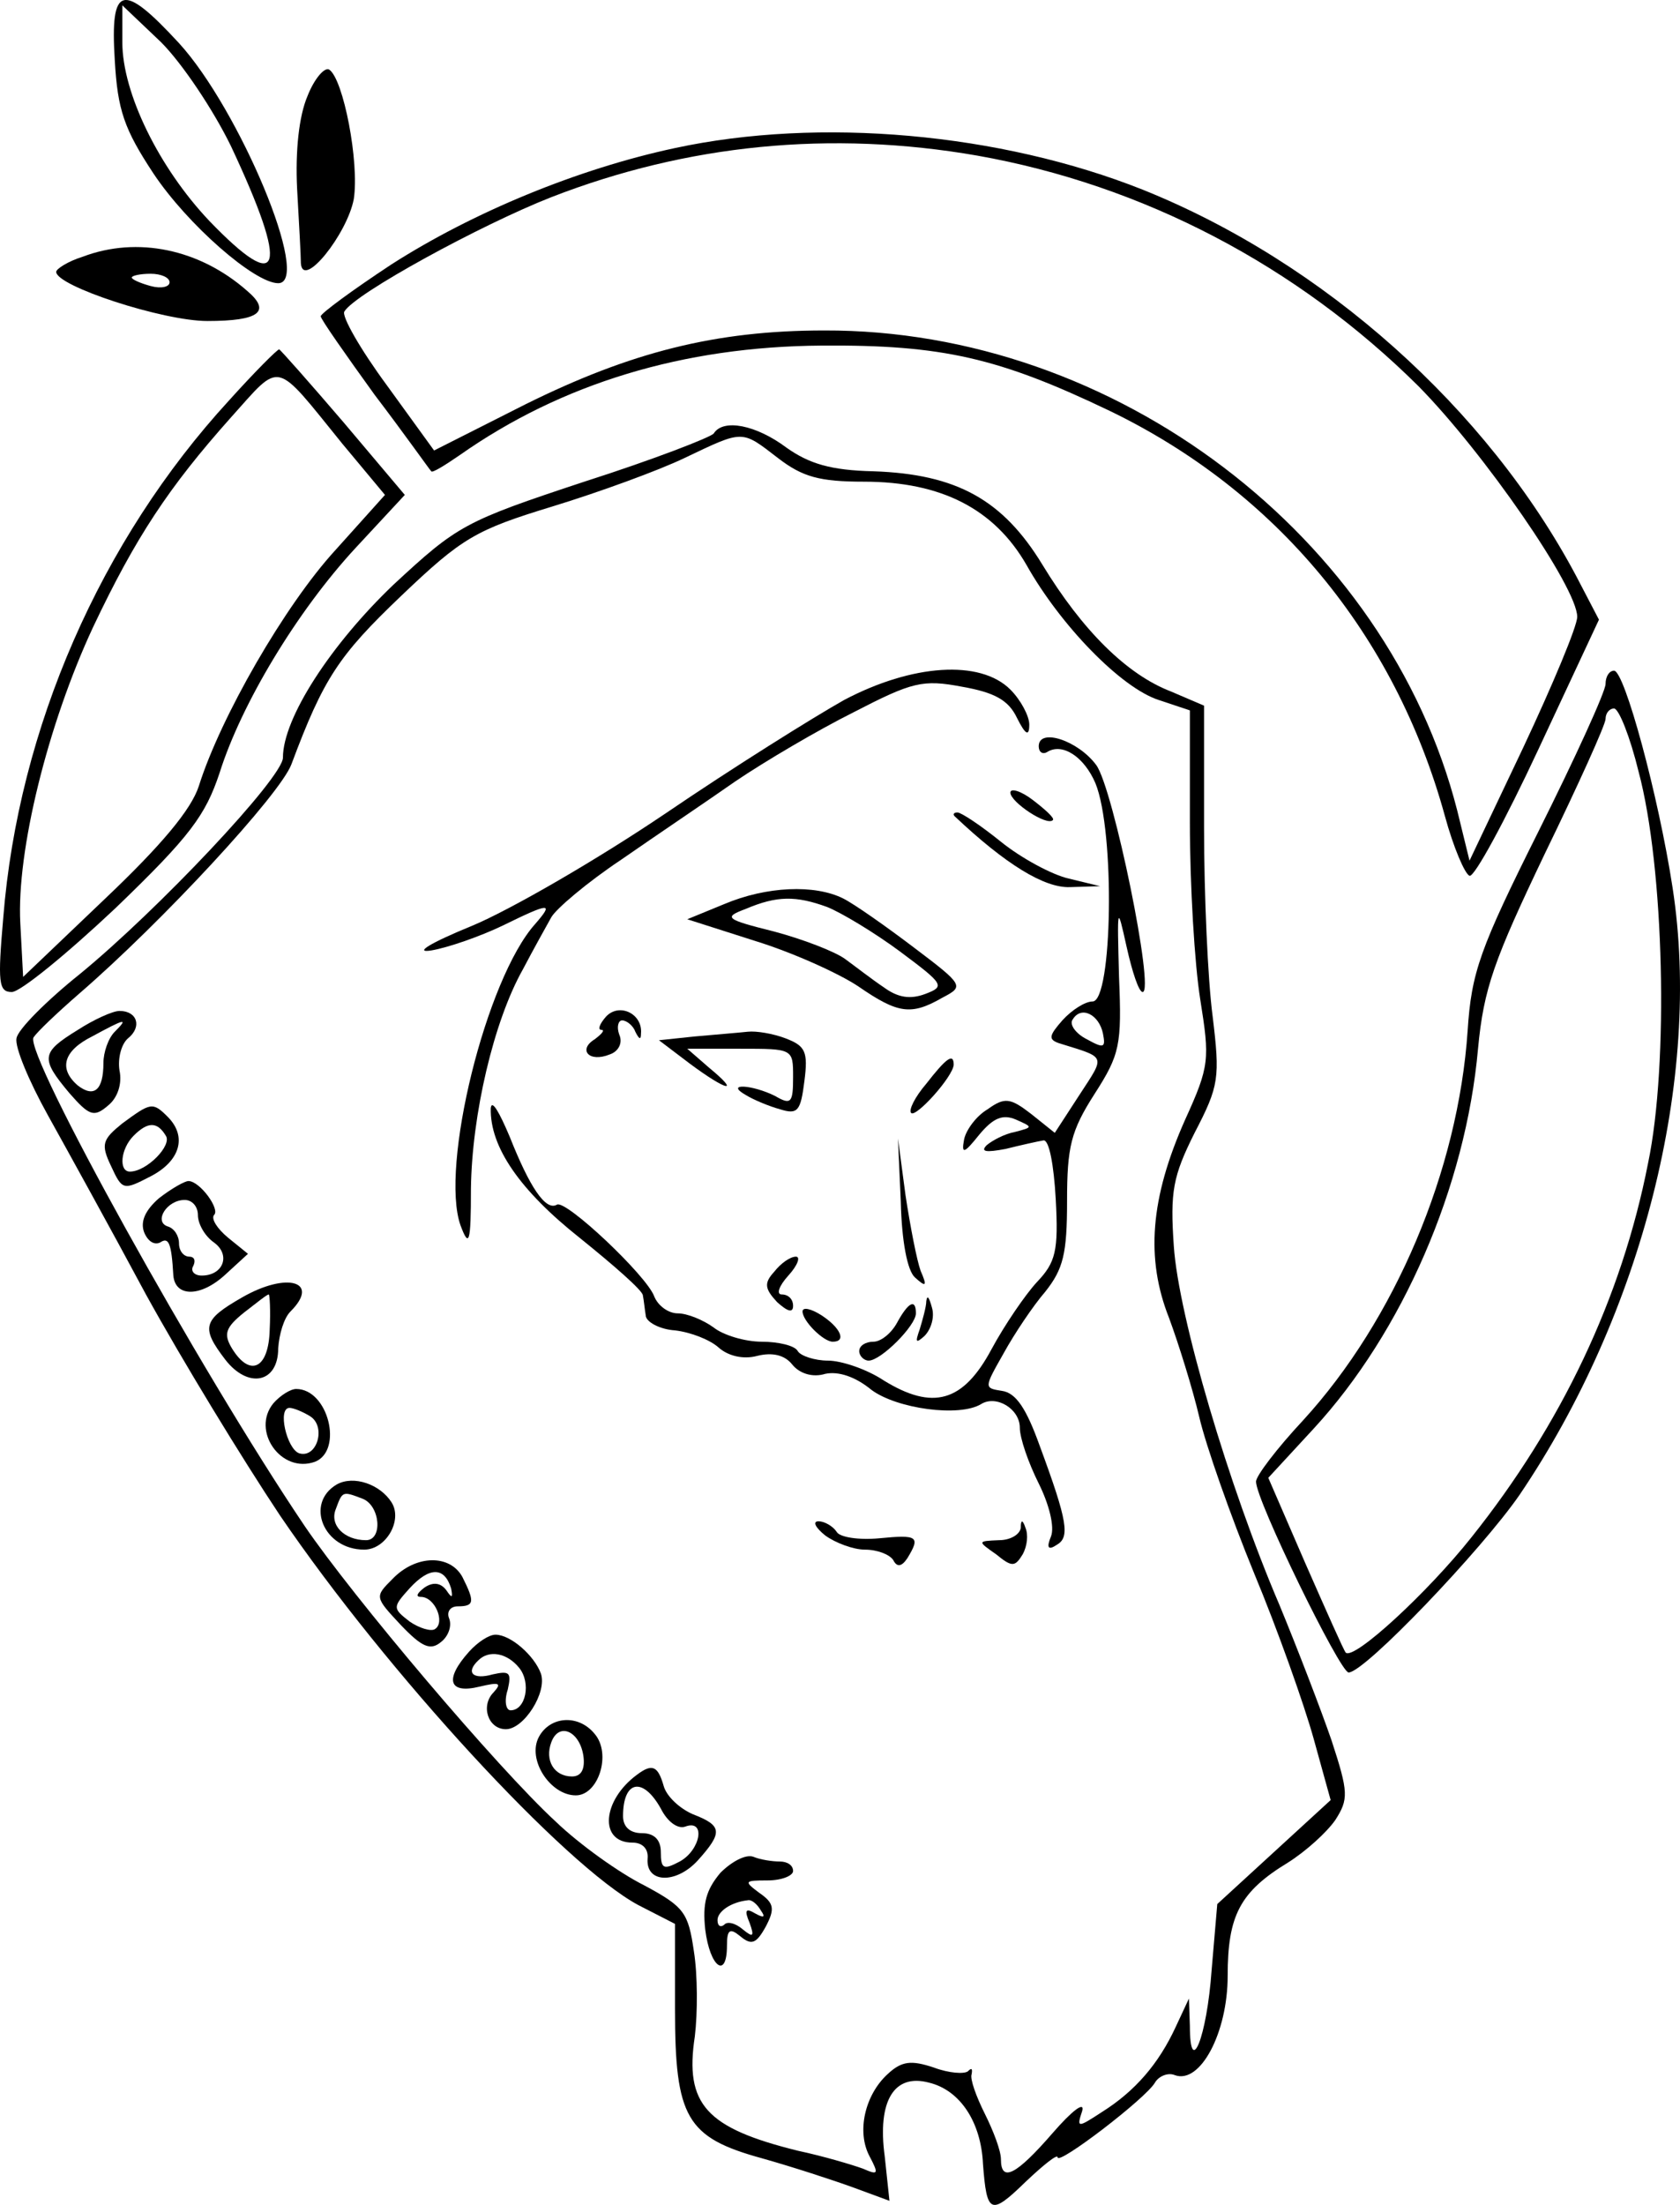 <?xml version="1.0" encoding="UTF-8" standalone="no"?>
<svg
   xmlns:dc="http://purl.org/dc/elements/1.1/"
   xmlns:cc="http://creativecommons.org/ns#"
   xmlns:rdf="http://www.w3.org/1999/02/22-rdf-syntax-ns#"
   xmlns:svg="http://www.w3.org/2000/svg"
   xmlns="http://www.w3.org/2000/svg"
   xmlns:sodipodi="http://sodipodi.sourceforge.net/DTD/sodipodi-0.dtd"
   xmlns:inkscape="http://www.inkscape.org/namespaces/inkscape"
   version="1.0"
   width="177.827pt"
   height="233.3pt"
   viewBox="0 0 177.827 233.3"
   preserveAspectRatio="xMidYMid meet"
   id="svg3450"
   inkscape:version="0.91 r13725"
   sodipodi:docname="bamboo-snow-logo-bw.svg">
  <defs
     id="defs3524">
    <inkscape:path-effect
       effect="bend_path"
       id="path-effect3890"
       is_visible="true"
       bendpath="M 0,8.553 26.86,0"
       prop_scale="1"
       scale_y_rel="false"
       vertical="false"
       bendpath-nodetypes="cc" />
    <inkscape:path-effect
       effect="gears"
       id="path-effect3888"
       is_visible="true"
       teeth="10"
       phi="5" />
    <inkscape:path-effect
       effect="bend_path"
       id="path-effect3886"
       is_visible="true"
       bendpath="m 125.8,140.473 26.54,-6.201"
       prop_scale="0.98"
       scale_y_rel="false"
       vertical="false"
       bendpath-nodetypes="cc" />
  </defs>
  <sodipodi:namedview
     pagecolor="#ffffff"
     bordercolor="#666666"
     borderopacity="1"
     objecttolerance="10"
     gridtolerance="10"
     guidetolerance="10"
     inkscape:pageopacity="0"
     inkscape:pageshadow="2"
     inkscape:window-width="871"
     inkscape:window-height="680"
     id="namedview3522"
     showgrid="false"
     inkscape:zoom="1.3227723"
     inkscape:cx="137.57412"
     inkscape:cy="159.02364"
     inkscape:window-x="0"
     inkscape:window-y="1"
     inkscape:window-maximized="0"
     inkscape:current-layer="svg3450"
     showborder="false"
     fit-margin-top="0"
     fit-margin-left="0"
     fit-margin-right="0"
     fit-margin-bottom="0" />
  <g
     id="g3403"
     transform="translate(-53.052,142.966)">
    <path
       inkscape:connector-curvature="0"
       d="m 65.2,-136.6 c 0.3,5.3 1,7.3 4.1,12 3.6,5.4 10.7,11.6 13.2,11.6 3.6,0 -4.1,-18.4 -10.5,-25.4 -6,-6.5 -7.3,-6.2 -6.8,1.8 z m 12.3,9.1 c 6.2,13.2 5.4,15.9 -2.3,7.9 -5.3,-5.6 -9.2,-13.5 -9.2,-18.9 l 0,-3.9 4.1,3.9 c 2.2,2.2 5.5,7.1 7.4,11 z"
       id="center-leaf"
       style="fill:#000000;stroke:none">
      <desc
         id="desc3666">Accent Center Leaf</desc>
    </path>
    <path
       inkscape:connector-curvature="0"
       d="m 85.6,-132.8 c -0.9,2.1 -1.3,5.8 -1.1,9.8 0.2,3.6 0.4,7.1 0.4,7.9 0.2,2.8 4.9,-3.1 5.6,-6.8 0.6,-3.9 -1.1,-12.7 -2.6,-13.7 -0.5,-0.3 -1.6,1 -2.3,2.8 z"
       id="right-leaf"
       style="fill:#000000;stroke:none">
      <desc
         id="desc3670">right accent leaf</desc>
    </path>
    <path
       inkscape:connector-curvature="0"
       d="m 124.5,-127.3 c -10.3,2.2 -21.4,6.8 -30,12.3 -4.1,2.7 -7.5,5.2 -7.5,5.5 0,0.3 2.6,4 5.7,8.3 3.2,4.2 5.8,7.9 6,8.1 0.1,0.2 1.4,-0.6 3,-1.7 10.8,-7.6 23.7,-11.5 38.3,-11.6 12.8,-0.1 18.8,1.3 30.5,6.9 17.6,8.5 30.2,23.6 35.5,42.9 0.9,3.3 2.1,6.1 2.6,6.3 0.5,0.2 3.8,-5.9 7.3,-13.4 l 6.4,-13.7 -2.4,-4.6 c -9.4,-17.7 -26.7,-33.2 -45.9,-40.9 -15.1,-6 -34.2,-7.7 -49.5,-4.4 z m 32,0.8 c 17.5,3.1 33.8,11.6 46.7,24.4 6.9,7 16.8,21.3 16.8,24.4 0,1 -2.6,7.2 -5.7,13.8 l -5.7,12 -1.3,-5.3 c -7.4,-29 -36.2,-50.9 -67,-50.8 -11.5,0 -20.5,2.3 -31.6,7.8 l -9.7,4.9 -5,-6.9 c -2.8,-3.8 -4.8,-7.3 -4.5,-7.8 1.1,-1.9 14.5,-9.2 21.9,-12.1 14.4,-5.6 29.6,-7.1 45.1,-4.4 z"
       id="top-bamboo"
       style="fill:#000000;stroke:none">
      <desc
         id="desc3664">Top of bamboo halo</desc>
    </path>
    <path
       inkscape:connector-curvature="0"
       d="m 61.8,-115.8 c -1.6,0.5 -2.8,1.3 -2.8,1.6 0,1.5 11.3,5.2 16,5.2 5.5,0 6.8,-1 4.2,-3.2 -5,-4.4 -11.6,-5.8 -17.4,-3.6 z m 9.2,2.7 c 0,0.5 -0.9,0.7 -2,0.4 -1.1,-0.3 -2,-0.7 -2,-0.9 0,-0.2 0.9,-0.4 2,-0.4 1.1,0 2,0.4 2,0.9 z"
       id="left-leaf"
       style="fill:#000000;stroke:none">
      <desc
         id="desc3672">Left Side of Accent leaf</desc>
    </path>
    <path
       inkscape:connector-curvature="0"
       d="m 77.3,-100.6 c -13.6,14.8 -22.3,34.7 -23.9,54.7 -0.6,6.9 -0.5,7.9 0.9,7.9 0.9,0 5.8,-4 11,-8.9 7.9,-7.6 9.5,-9.8 11,-14.3 2.3,-7.3 8.2,-17.1 14.4,-23.8 l 5.2,-5.6 -6.5,-7.7 c -3.6,-4.2 -6.7,-7.7 -6.8,-7.7 -0.2,0 -2.6,2.4 -5.3,5.4 z m 12,4.6 4.5,5.4 -5.3,5.9 c -5.3,5.8 -12.1,17.6 -14.4,24.9 -0.8,2.5 -4,6.3 -9.9,11.9 l -8.7,8.3 -0.3,-5.7 c -0.4,-7.6 2.9,-21 7.7,-31.3 4.5,-9.5 8,-14.8 14.6,-22.2 5.4,-6 4.5,-6.2 11.8,2.8 z"
       id="left-bamboo"
       style="fill:#000000;stroke:none">
      <desc
         id="desc3668">Left side of bamboo halo</desc>
    </path>
    <path
       inkscape:connector-curvature="0"
       d="m 128.6,-97.1 c -0.3,0.4 -6.5,2.8 -13.7,5.1 -12.7,4.2 -13.4,4.6 -20.2,10.9 -6.6,6.3 -11.7,14.1 -11.7,18.3 0,2.1 -13.2,16.1 -21.5,22.9 -3.5,2.8 -6.6,5.9 -6.7,6.8 -0.2,0.9 1.3,4.5 3.3,8.1 2,3.6 6.7,12.1 10.4,19 3.8,6.9 10.2,17.4 14.2,23.4 11.3,16.6 30.1,37 37.9,41.2 l 3.9,2 0,9 c 0,11.5 1.2,13.6 9.2,15.8 3.2,0.9 7.5,2.3 9.7,3.1 l 3.8,1.4 -0.5,-4.7 c -0.8,-5.9 1,-8.8 4.7,-7.8 3.3,0.8 5.5,4.2 5.7,8.6 0.4,5.3 0.8,5.5 4.5,1.9 1.9,-1.8 3.4,-3 3.4,-2.6 0,0.9 9.3,-6.2 10.3,-7.9 0.4,-0.7 1.4,-1.1 2.1,-0.8 2.7,1 5.6,-4.5 5.6,-10.5 0,-6.4 1.3,-8.9 6.4,-12 1.9,-1.2 4.1,-3.2 5,-4.5 1.4,-2.2 1.4,-2.9 -0.4,-8.4 -1.1,-3.2 -3.6,-9.7 -5.5,-14.3 -5.4,-12.6 -10.7,-30.6 -11.2,-38 -0.4,-5.8 -0.1,-7.4 2.2,-12 2.6,-5 2.7,-5.8 1.9,-12.4 -0.5,-3.8 -0.9,-12.8 -0.9,-19.9 l 0,-12.9 -3.5,-1.5 c -4.7,-1.8 -9.4,-6.5 -13.6,-13.4 -4.2,-6.9 -9.1,-9.6 -17.9,-9.9 -4.5,-0.1 -6.8,-0.8 -9.2,-2.5 -3.2,-2.4 -6.7,-3.1 -7.7,-1.5 z m 6.8,2.6 c 2.6,2 4.4,2.5 9.1,2.5 8.2,0 13.8,2.9 17.2,8.8 3.6,6.4 10,13 14,14.3 l 3.3,1.1 0,11.9 c 0,6.6 0.5,15 1.1,18.7 1,6.3 1,7 -1.6,12.7 -3.7,8.3 -4.2,14.7 -1.7,21 1,2.7 2.5,7.5 3.2,10.5 0.7,3 3.3,10.4 5.8,16.5 2.5,6 5.3,13.9 6.3,17.5 l 1.8,6.5 -6,5.5 -6,5.5 -0.6,7 C 180.8,72.6 179,77 179,71.4 l -0.1,-2.9 -1.4,3 c -1.8,3.9 -4.3,6.8 -7.8,9 -2.6,1.7 -2.7,1.7 -2.1,-0.1 0.3,-1.1 -1.1,0 -3.1,2.3 -3.9,4.5 -5.5,5.3 -5.5,2.8 0,-0.9 -0.8,-3 -1.7,-4.8 -0.9,-1.8 -1.6,-3.7 -1.4,-4.2 0.1,-0.6 0,-0.7 -0.4,-0.3 -0.4,0.3 -2,0.2 -3.6,-0.4 -2.4,-0.8 -3.4,-0.7 -4.9,0.7 -2.4,2.2 -3.3,6.1 -1.9,8.7 1,1.9 0.9,2 -0.7,1.3 -1.1,-0.4 -4.1,-1.3 -6.9,-1.9 -9.7,-2.4 -12,-4.9 -10.9,-12.1 0.3,-2.5 0.3,-6.5 -0.1,-9 -0.6,-4.1 -1,-4.7 -5.3,-7 -2.6,-1.3 -6.8,-4.3 -9.3,-6.7 C 105.7,44.1 90.4,26 85.3,18.5 74.1,1.9 55.6,-31.5 56.6,-33.2 c 0.4,-0.6 2.5,-2.6 4.8,-4.6 8.8,-7.6 21.3,-21.1 22.5,-24.3 3.4,-9.1 5,-11.5 11.6,-17.8 6.5,-6.2 7.9,-7 16.1,-9.5 4.9,-1.5 11.2,-3.8 13.9,-5.1 6.3,-3 6,-3 9.9,0 z"
       id="hair"
       style="fill:#000000;stroke:none">
      <desc
         id="desc3674">outermost hair and beard outline</desc>
    </path>
    <path
       inkscape:connector-curvature="0"
       d="m 142.4,-68.9 c -3.2,1.8 -11.7,7.1 -18.9,12 -7.1,4.8 -16.4,10.2 -20.5,11.9 -4.4,1.8 -6.2,2.9 -4.3,2.6 1.8,-0.3 5.2,-1.5 7.5,-2.6 5.1,-2.5 5.5,-2.5 3.5,-0.2 -5.2,5.8 -10.1,25.7 -7.9,31.9 0.9,2.4 1.1,1.9 1.1,-3.9 0.1,-7.8 2.4,-17.7 5.5,-23.2 1.1,-2.1 2.5,-4.6 3,-5.5 0.5,-0.9 3.8,-3.7 7.4,-6.1 3.6,-2.5 9.1,-6.2 12.1,-8.3 3.1,-2.1 8.7,-5.4 12.5,-7.3 6.2,-3.2 7.3,-3.5 11.5,-2.7 3.4,0.6 4.9,1.4 5.8,3.3 0.9,1.8 1.3,2 1.3,0.7 0,-0.9 -0.9,-2.6 -2,-3.7 -3.2,-3.2 -10.4,-2.7 -17.6,1.1 z"
       id="left-face"
       style="fill:#000000;stroke:none">
      <desc
         id="desc3698">left side of face outline</desc>
    </path>
    <path
       inkscape:connector-curvature="0"
       d="m 163,-64 c 0,0.6 0.4,0.9 0.9,0.6 1.6,-1 3.9,0.5 5.1,3.3 2.1,5.1 1.8,23.1 -0.3,23.1 -0.8,0 -2.2,0.9 -3.2,2 -1.4,1.6 -1.5,2 -0.4,2.4 5.1,1.6 5,1.2 2.2,5.5 l -2.6,4 -2.5,-2 c -2.2,-1.7 -2.8,-1.8 -4.6,-0.5 -1.2,0.7 -2.3,2.2 -2.5,3.2 -0.3,1.6 0,1.5 1.6,-0.5 1.5,-1.8 2.5,-2.2 3.9,-1.6 1.8,0.8 1.8,0.8 -0.1,1.3 -1.1,0.2 -2.4,0.9 -3,1.4 -0.7,0.7 -0.1,0.8 2,0.4 1.6,-0.4 3.4,-0.8 4,-0.9 0.6,-0.1 1.1,2.6 1.3,6.2 0.3,5.5 0,6.7 -2,8.8 -1.2,1.3 -3.4,4.5 -4.8,7.1 -3,5.6 -6.2,6.5 -11.4,3.3 -1.8,-1.2 -4.5,-2.1 -5.9,-2.1 -1.4,0 -2.9,-0.5 -3.2,-1 -0.3,-0.6 -2.1,-1 -3.8,-1 -1.8,0 -4.1,-0.7 -5.1,-1.5 -1.1,-0.8 -2.8,-1.5 -3.8,-1.5 -1,0 -2.1,-0.8 -2.5,-1.8 -0.8,-2.2 -9.4,-10.3 -10.3,-9.7 -1.2,0.7 -2.9,-1.9 -5,-7.2 -1.1,-2.6 -1.9,-4 -2,-3 -0.1,4.1 3.1,8.7 9.4,13.7 3.6,2.9 6.7,5.6 6.7,6.1 0.1,0.5 0.2,1.5 0.3,2.1 0,0.7 1.5,1.5 3.1,1.6 1.7,0.2 3.7,1 4.6,1.8 1,0.9 2.6,1.3 4.1,0.9 1.6,-0.4 2.9,-0.1 3.7,0.9 0.8,1 2.2,1.4 3.5,1 1.4,-0.3 3.2,0.3 4.9,1.7 2.7,2 9.3,2.9 11.6,1.5 1.6,-1 4.1,0.5 4.1,2.5 0,1.1 0.9,3.7 2,5.9 1.1,2.2 1.7,4.6 1.3,5.6 -0.5,1.2 -0.3,1.5 0.6,0.9 1.4,-0.8 1.2,-2.4 -1.8,-10.5 -1.4,-3.9 -2.5,-5.6 -4,-5.8 -1.9,-0.3 -1.9,-0.3 0.2,-4 1.1,-2 3.1,-5 4.4,-6.5 1.9,-2.4 2.3,-4 2.3,-9.6 0,-5.7 0.4,-7.4 2.9,-11.3 2.7,-4.2 2.9,-5.2 2.6,-12.4 -0.2,-7.6 -0.2,-7.7 0.8,-3.2 0.6,2.7 1.3,4.8 1.7,4.8 1.3,0 -3.1,-21.5 -4.9,-24 -1.9,-2.6 -6.1,-4 -6.1,-2 z m 6.8,30.4 c 0.3,1.5 0.1,1.6 -1.7,0.6 -1.2,-0.6 -1.9,-1.6 -1.5,-2.1 0.9,-1.5 2.8,-0.5 3.2,1.5 z"
       id="low-front-face"
       style="fill:#000000;stroke:none">
      <desc
         id="desc3702">front side of face frame</desc>
    </path>
    <g
       transform="translate(0,-183)"
       id="forehead">
      <desc
         id="desc3744">wrinkles in forehead</desc>
      <path
         style="fill:#000000;stroke:none"
         id="top-forehead"
         d="m 160,123.9 c 0,1 3.9,3.6 4.5,2.9 0.2,-0.2 -0.8,-1.1 -2.1,-2.1 -1.3,-1 -2.4,-1.3 -2.4,-0.8 z"
         inkscape:connector-curvature="0">
        <desc
           id="desc3704">wrinkle at top of forehead</desc>
      </path>
      <path
         style="fill:#000000;stroke:none"
         id="low-forehead"
         d="m 154.1,126.4 c 5.4,5.1 9.5,7.6 12.2,7.5 l 3.2,-0.1 -3.3,-0.8 c -1.8,-0.4 -5.1,-2.2 -7.2,-3.9 -2.1,-1.7 -4.2,-3.1 -4.6,-3.1 -0.4,0 -0.5,0.2 -0.3,0.4 z"
         inkscape:connector-curvature="0">
        <desc
           id="desc3708">lower wrinkle in forehead</desc>
      </path>
    </g>
    <path
       inkscape:connector-curvature="0"
       d="m 129.7,-47.3 -3.9,1.6 7.2,2.3 c 3.9,1.2 8.8,3.4 10.9,4.8 4.2,2.9 5.6,3.1 8.9,1.2 2.3,-1.2 2.3,-1.3 -3,-5.3 -2.9,-2.2 -6.3,-4.6 -7.5,-5.2 -3,-1.5 -8.1,-1.3 -12.6,0.6 z m 10.9,0.3 c 1.5,0.6 5,2.7 7.7,4.7 4.7,3.5 4.8,3.7 2.7,4.5 -1.6,0.6 -2.9,0.4 -4.4,-0.7 -1.2,-0.8 -3,-2.2 -4.1,-3 -1.1,-0.8 -4.5,-2.1 -7.5,-2.9 -5.2,-1.3 -5.4,-1.5 -3,-2.4 3.3,-1.4 5.3,-1.4 8.6,-0.2 z"
       id="left-eyebrow"
       style="fill:#000000;stroke:none">
      <desc
         id="desc3700">left, active eyebrow</desc>
    </path>
    <path
       inkscape:connector-curvature="0"
       d="m 117.2,-35.4 c -0.7,0.8 -0.9,1.4 -0.5,1.4 0.4,0 0.1,0.4 -0.7,1 -1.8,1.1 -0.6,2.5 1.6,1.6 0.9,-0.3 1.4,-1.2 1,-2.1 -0.3,-0.8 -0.1,-1.5 0.3,-1.5 0.5,0 1.2,0.6 1.4,1.2 0.4,0.8 0.6,0.9 0.6,0.2 0.2,-2.1 -2.3,-3.3 -3.7,-1.8 z"
       id="free-eye-wrinkle"
       style="fill:#000000;stroke:none">
      <desc
         id="desc3714">wrinkle next to free eye</desc>
    </path>
    <path
       inkscape:connector-curvature="0"
       d="m 61.3,-34 c -3.9,2.4 -4,3 -0.9,6.7 2.1,2.4 2.6,2.6 4.1,1.3 1,-0.8 1.5,-2.3 1.2,-3.7 -0.2,-1.3 0.2,-2.8 0.9,-3.4 1.5,-1.2 1,-2.9 -0.9,-2.9 -0.7,0 -2.7,0.9 -4.4,2 z m 3.9,0.2 c -0.7,0.7 -1.2,2.2 -1.2,3.3 0,2.9 -1,3.7 -2.7,2.4 -2.1,-1.8 -1.5,-3.7 1.5,-5.2 3.5,-1.9 3.9,-2 2.4,-0.5 z"
       id="b-amboo-snow"
       style="fill:#000000;stroke:none">
      <desc
         id="desc3678">First B</desc>
    </path>
    <path
       inkscape:connector-curvature="0"
       d="m 126.6,-33.3 -3.8,0.4 3.3,2.5 c 3.9,2.9 5.4,3.2 2,0.4 l -2.3,-2 5.6,0 c 5.6,0 5.6,0 5.6,3 0,2.7 -0.2,3 -1.9,2 -2.4,-1.2 -5.4,-1.4 -3.1,-0.1 0.8,0.5 2.5,1.2 3.6,1.5 1.9,0.6 2.2,0.2 2.6,-3 0.4,-3.1 0.1,-3.7 -2,-4.5 -1.3,-0.5 -3.1,-0.8 -4,-0.7 -0.9,0.1 -3.4,0.3 -5.6,0.5 z"
       id="free-eye"
       style="fill:#000000;stroke:none">
      <desc
         id="desc3706">free eye of 3/4 face view</desc>
    </path>
    <path
       inkscape:connector-curvature="0"
       d="m 151.1,-28.3 c -1.2,1.4 -1.9,2.8 -1.6,3.1 0.5,0.5 4.4,-3.8 4.5,-5.1 0,-1.3 -0.8,-0.7 -2.9,2 z"
       id="upper-nose-crease"
       style="fill:#000000;stroke:none">
      <desc
         id="desc3710">crease of nose between eyes</desc>
    </path>
    <path
       inkscape:connector-curvature="0"
       d="m 66,-24.1 c -2.1,1.7 -2.3,2.2 -1.2,4.5 1.2,2.6 1.3,2.6 4.2,1.1 3.1,-1.6 3.9,-4.2 1.8,-6.3 -1.6,-1.6 -1.8,-1.5 -4.8,0.7 z m 4.6,1.3 c 0.7,1 -2,3.8 -3.8,3.8 -1.2,0 -1,-2.4 0.4,-3.8 1.5,-1.5 2.5,-1.5 3.4,0 z"
       id="b-a-mboo-snow"
       style="fill:#000000;stroke:none">
      <desc
         id="desc3680">the a in bamboo snow</desc>
    </path>
    <path
       inkscape:connector-curvature="0"
       d="m 69.9,-16.2 c -1.5,1.3 -2,2.5 -1.6,3.6 0.4,1 1.1,1.4 1.7,1.1 0.9,-0.6 1.2,0 1.4,3.5 0.2,2.3 2.9,2.3 5.5,-0.1 l 2.4,-2.2 -2.1,-1.7 C 76,-13 75.4,-14 75.7,-14.4 76.4,-15 74.2,-18 73,-18 c -0.4,0 -1.8,0.8 -3.1,1.8 z m 4.1,1.8 c 0,0.9 0.7,2.2 1.7,2.9 1.8,1.3 1,3.5 -1.3,3.5 -0.8,0 -1.2,-0.5 -0.9,-1 0.3,-0.6 0.1,-1 -0.4,-1 -0.6,0 -1.1,-0.6 -1.1,-1.4 0,-0.8 -0.5,-1.6 -1.2,-1.8 -1.5,-0.5 -0.1,-2.8 1.8,-2.8 0.8,0 1.4,0.7 1.4,1.6 z"
       id="ba-m-boo-snow"
       style="fill:#000000;stroke:none">
      <desc
         id="desc3684">the M of bamboo snow</desc>
    </path>
    <path
       inkscape:connector-curvature="0"
       d="m 78.7,-5.7 c -4.2,2.4 -4.4,3.2 -1.8,6.6 2.4,3.1 5.6,2.5 5.6,-1.2 0.1,-1.5 0.6,-3.2 1.3,-3.9 3.2,-3.2 -0.4,-4.2 -5.1,-1.5 z m 2.9,3.4 c -0.1,4.2 -2.1,5.1 -4,2 -0.9,-1.5 -0.7,-2.2 1.3,-3.8 1.3,-1 2.4,-1.9 2.6,-1.9 0.1,0 0.2,1.7 0.1,3.7 z"
       id="bam-b-oo-snow"
       style="fill:#000000;stroke:none">
      <desc
         id="desc3688">Second b in bamboo snow</desc>
    </path>
    <g
       transform="translate(0,-183)"
       id="nose">
      <desc
         id="desc3736">The nose</desc>
      <path
         style="fill:#000000;stroke:none"
         id="high-nose-ridge"
         d="m 148.4,167.2 c 0.1,4.2 0.7,7.3 1.5,8 1.2,1.1 1.3,0.9 0.6,-0.7 -0.4,-1.1 -1.1,-4.7 -1.6,-8 l -0.8,-6 0.3,6.7 z"
         inkscape:connector-curvature="0">
        <desc
           id="desc3712">ridge of nose</desc>
      </path>
      <path
         style="fill:#000000;stroke:none"
         id="low-nose-a"
         d="m 135,174.6 c -1.1,1.2 -1,1.8 0.3,3.2 1.1,1 1.7,1.2 1.7,0.4 0,-0.7 -0.5,-1.2 -1.2,-1.2 -0.6,0 -0.3,-0.9 0.7,-2 1,-1.1 1.3,-2 0.8,-2 -0.6,0 -1.6,0.7 -2.3,1.6 z"
         inkscape:connector-curvature="0">
        <desc
           id="desc3716">lower part of nose - side away from ridge</desc>
      </path>
      <path
         style="fill:#000000;stroke:none"
         id="low-nose-ridge"
         d="m 151.1,177.7 c 0,0.6 -0.4,2 -0.7,3 -0.5,1.4 -0.4,1.5 0.5,0.7 0.7,-0.7 1.1,-2 0.8,-3 -0.3,-1.1 -0.5,-1.4 -0.6,-0.7 z"
         inkscape:connector-curvature="0">
        <desc
           id="desc3722">lowest part of nose ridge</desc>
      </path>
      <path
         style="fill:#000000;stroke:none"
         id="nostril-a"
         d="m 138,178.8 c 0,1 2.2,3.2 3.2,3.2 1.5,0 0.8,-1.5 -1.2,-2.8 -1.1,-0.7 -2,-0.9 -2,-0.4 z"
         inkscape:connector-curvature="0">
        <desc
           id="desc3718">nostril away from ridge</desc>
      </path>
      <path
         style="fill:#000000;stroke:none"
         id="nostril-b"
         d="m 148,180 c -0.6,1.1 -1.7,2 -2.5,2 -0.8,0 -1.5,0.4 -1.5,1 0,0.5 0.5,1 1,1 1.3,0 5,-3.7 5,-5 0,-1.6 -0.8,-1.2 -2,1 z"
         inkscape:connector-curvature="0">
        <desc
           id="desc3720">nostril, lower edge of nose</desc>
      </path>
    </g>
    <path
       inkscape:connector-curvature="0"
       d="m 82,5.5 c -2.4,2.9 0.8,7.5 4.4,6.2 3,-1.2 1.4,-7.7 -2,-7.7 -0.6,0 -1.7,0.7 -2.4,1.5 z m 3.9,1.4 c 1.7,1.1 0.7,4.5 -1.2,3.9 -1.3,-0.5 -2.3,-4.8 -1,-4.8 0.4,0 1.4,0.4 2.2,0.9 z"
       id="bamb-o-o-snow"
       style="fill:#000000;stroke:none">
      <desc
         id="desc3692">First o of bamboo snow</desc>
    </path>
    <path
       inkscape:connector-curvature="0"
       d="m 88.7,14.1 c -3.4,2 -1.4,6.9 2.9,6.9 2.3,0 4.1,-3.1 2.9,-5 -1.2,-1.9 -4,-2.9 -5.8,-1.9 z m 2.7,1.5 c 1.9,0.7 2.2,4.4 0.4,4.4 -2.3,0 -3.9,-1.6 -3.2,-3.3 0.7,-1.9 0.7,-1.9 2.8,-1.1 z"
       id="bambo-o-snow"
       style="fill:#000000;stroke:none">
      <desc
         id="desc3694">Second o of bamboo snow</desc>
    </path>
    <path
       inkscape:connector-curvature="0"
       d="m 140.4,19.5 c 1.1,0.8 3,1.5 4.2,1.5 1.3,0 2.6,0.5 3,1.1 0.4,0.8 0.9,0.7 1.5,-0.2 1.4,-2.3 1.1,-2.5 -3,-2.1 -2.1,0.2 -4.2,-0.1 -4.5,-0.7 -0.4,-0.6 -1.3,-1.1 -1.9,-1.1 -0.7,0 -0.3,0.7 0.7,1.5 z"
       id="left-beard-accent"
       style="fill:#000000;stroke:none">
      <desc
         id="desc3696">left whiskers</desc>
    </path>
    <path
       inkscape:connector-curvature="0"
       d="m 161.1,18.7 c -0.1,0.7 -1.1,1.3 -2.3,1.3 -2.3,0.1 -2.3,0.1 -0.3,1.5 1.7,1.4 2,1.3 2.8,0 0.5,-0.9 0.6,-2.1 0.3,-2.8 -0.3,-0.9 -0.5,-0.9 -0.5,0 z"
       id="path3508"
       style="fill:#000000;stroke:none" />
    <path
       inkscape:connector-curvature="0"
       d="m 94.6,24.1 c -1.9,1.9 -1.9,1.9 0.9,4.9 2.2,2.3 3.1,2.7 4.2,1.8 0.8,-0.6 1.2,-1.7 0.9,-2.5 -0.3,-0.7 0.1,-1.3 0.9,-1.3 1.8,0 1.8,-0.5 0.5,-3.1 -1.3,-2.4 -4.9,-2.4 -7.4,0.2 z m 6.2,1 c 0.2,1 0.1,1.1 -0.5,0.2 -0.6,-0.8 -1.4,-0.9 -2.3,-0.3 -0.8,0.6 -1,1 -0.4,1 1.5,0 2.6,2.7 1.5,3.4 -0.4,0.3 -1.7,-0.1 -2.7,-0.8 -1.8,-1.4 -1.8,-1.5 0,-3.5 2.1,-2.3 3.7,-2.3 4.4,0 z"
       id="bamboo-s-now"
       style="fill:#000000;stroke:none">
      <desc
         id="desc3690">the s of bamboo snow</desc>
    </path>
    <path
       inkscape:connector-curvature="0"
       d="m 102.7,31.8 c -2.6,2.9 -2.2,4.5 1.1,3.7 2.1,-0.5 2.4,-0.4 1.5,0.6 -1.4,1.4 -0.6,3.9 1.3,3.9 1.9,0 4.4,-3.9 3.7,-5.9 -0.7,-1.9 -3.2,-4.1 -4.8,-4.1 -0.7,0 -1.9,0.8 -2.8,1.8 z m 5.3,1.7 c 1.3,1.6 0.7,4.5 -0.9,4.5 -0.5,0 -0.7,-1 -0.3,-2.2 0.4,-1.8 0.2,-2 -1.6,-1.6 -2.1,0.6 -2.9,-0.2 -1.5,-1.5 1.1,-1.1 3,-0.8 4.3,0.8 z"
       id="bamboo-s-n-ow"
       style="fill:#000000;stroke:none">
      <desc
         id="desc3686">The n in bamboo snow</desc>
    </path>
    <path
       inkscape:connector-curvature="0"
       d="m 110.1,40.8 c -1.3,2.4 1.2,6.2 3.9,6.2 2.4,0 3.8,-4.4 2,-6.5 -1.7,-2.1 -4.7,-1.9 -5.9,0.3 z m 4.7,2 c 0.2,1.4 -0.2,2.2 -1.2,2.2 -1.9,0 -2.9,-1.7 -2.2,-3.6 0.8,-2.2 3,-1.2 3.4,1.4 z"
       id="bamboo-sn-o-w"
       style="fill:#000000;stroke:none">
      <desc
         id="desc3682">third o of bamboo snow</desc>
    </path>
    <path
       inkscape:connector-curvature="0"
       d="m 120.5,44.8 c -3.7,2.7 -4.1,7.2 -0.5,7.2 1.1,0 1.7,0.7 1.6,1.7 -0.2,2.6 3,2.7 5.3,0.2 2.7,-3 2.6,-3.7 -0.5,-4.9 -1.4,-0.6 -2.8,-1.9 -3.1,-3 -0.6,-2.1 -1.2,-2.4 -2.8,-1.2 z m 2.5,3.6 c 0.7,1.4 1.8,2.2 2.6,1.9 2.2,-0.8 1.6,2.5 -0.6,3.7 -1.7,0.9 -2,0.8 -2,-1 0,-1.3 -0.7,-2 -2,-2 -1.3,0 -2,-0.7 -2,-1.8 0,-3.8 2.1,-4.2 4,-0.8 z"
       id="path3516"
       style="fill:#000000;stroke:none" />
    <path
       inkscape:connector-curvature="0"
       d="m 129.3,55.2 c -1.5,1.8 -1.9,3.2 -1.6,6 0.5,4 2.3,5.3 2.3,1.7 0,-1.7 0.3,-1.9 1.4,-1 1.2,1 1.7,0.8 2.7,-1 1,-1.9 0.9,-2.5 -0.7,-3.6 -1.6,-1.2 -1.6,-1.3 0.9,-1.3 1.5,0 2.7,-0.5 2.7,-1 0,-0.6 -0.6,-1 -1.4,-1 -0.8,0 -2.1,-0.2 -2.8,-0.5 -0.8,-0.3 -2.3,0.5 -3.5,1.7 z m 4.3,4 c 0.5,0.7 0.3,0.8 -0.6,0.3 -1,-0.6 -1.2,-0.4 -0.6,1 0.5,1.4 0.4,1.6 -0.7,0.7 -0.8,-0.7 -1.7,-0.9 -2,-0.5 -0.4,0.3 -0.7,0.1 -0.7,-0.5 0,-0.9 1.4,-1.9 3.2,-2.1 0.4,-0.1 1,0.4 1.4,1.1 z"
       id="shaka"
       style="fill:#000000;stroke:none">
      <desc
         id="desc3676">mini shaka sign</desc>
    </path>
    <path
       inkscape:connector-curvature="0"
       d="m 223,-70.6 c 0,0.8 -3.2,7.8 -7.1,15.6 -6.2,12.4 -7.1,14.9 -7.5,21.1 -1,14.8 -7.7,30.6 -17.4,41.2 -2.8,3 -5,5.9 -5,6.5 0,2 8.9,20.2 9.8,20.2 1.7,0 14.1,-13 18.1,-18.8 13,-19.2 19.3,-44.1 16.2,-64.2 -1.5,-9.8 -5.1,-23 -6.2,-23 -0.5,0 -0.9,0.6 -0.9,1.4 z m 3.5,9.3 c 2.7,10.1 3.2,30.9 1,41.4 -2.8,14.3 -9.2,27.7 -18.7,39.6 -4.6,5.8 -12.4,13 -13.3,12.2 -0.2,-0.2 -2.1,-4.5 -4.3,-9.5 l -3.9,-9 4.8,-5.2 c 9.4,-10.2 16.1,-25.6 17.4,-40.2 0.6,-6.4 1.7,-9.4 7.1,-20.7 3.5,-7.2 6.4,-13.6 6.4,-14.2 0,-0.6 0.4,-1.1 0.9,-1.1 0.5,0 1.7,3 2.6,6.7 z"
       id="right-bamboo"
       style="fill:#000000;stroke:none">
      <desc
         id="desc3662">right side of bamboo halo</desc>
    </path>
  </g>
</svg>
